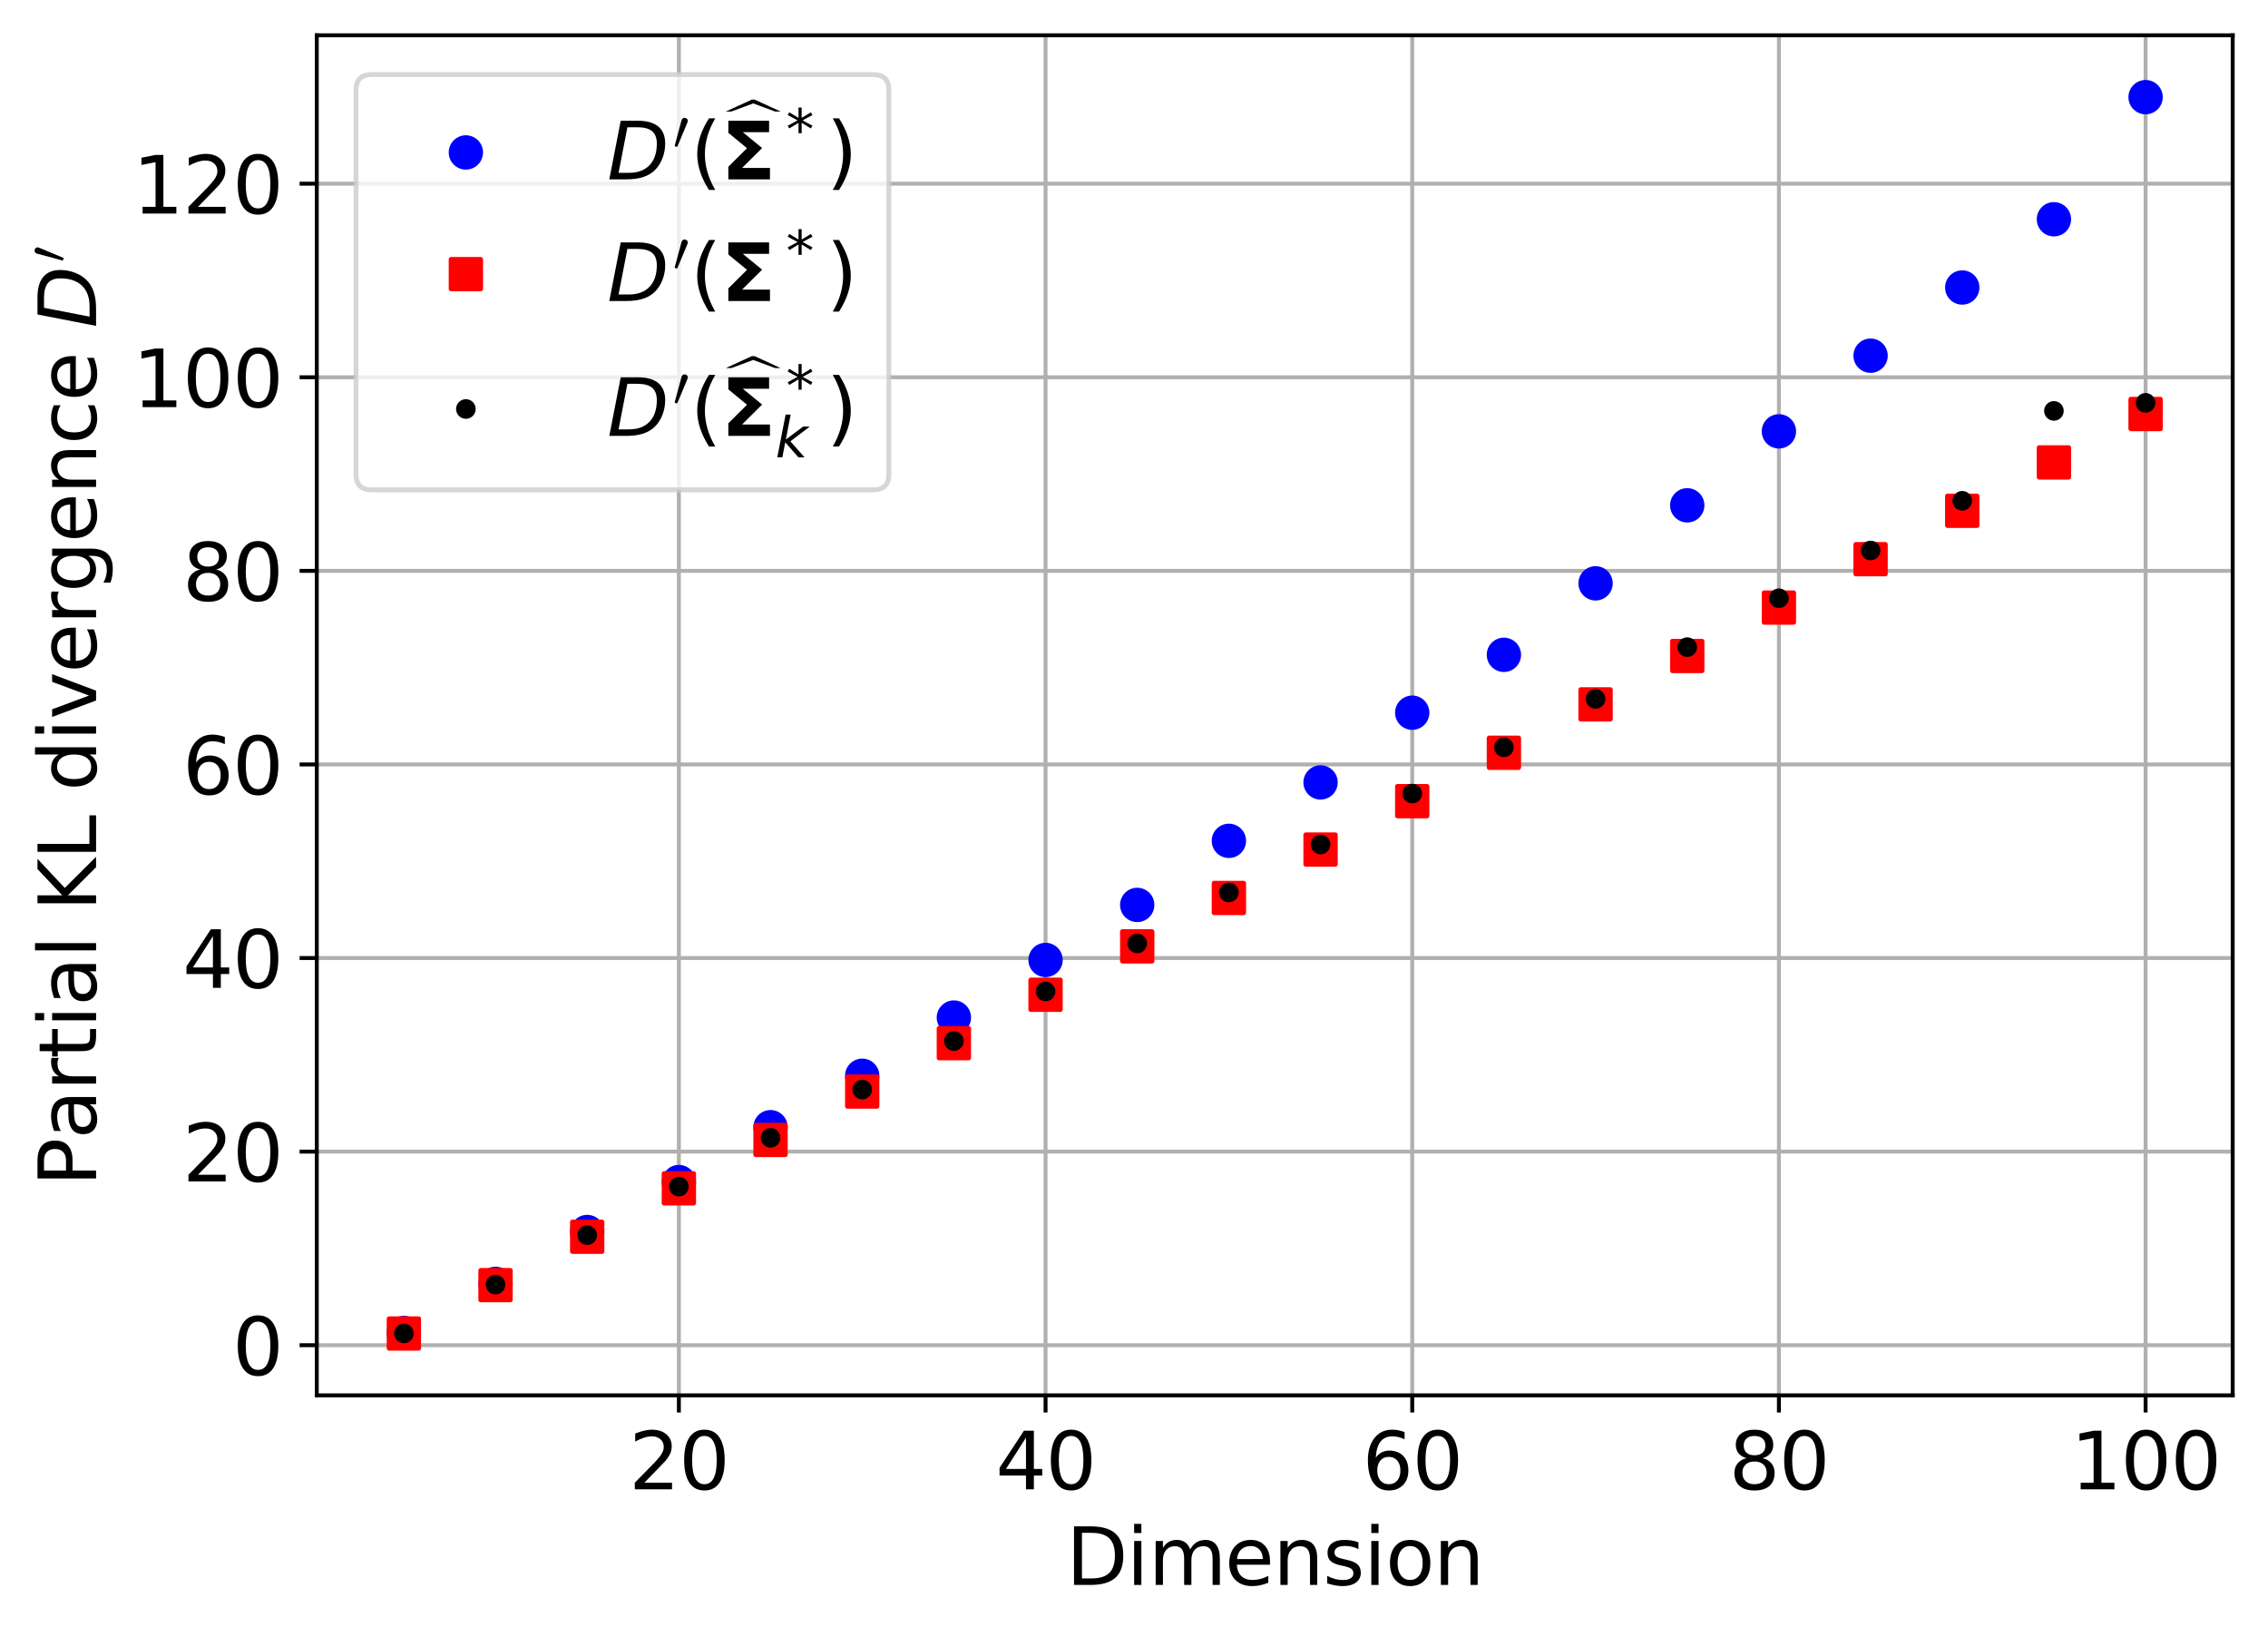 <?xml version="1.0" encoding="utf-8" standalone="no"?>
<!DOCTYPE svg PUBLIC "-//W3C//DTD SVG 1.1//EN"
  "http://www.w3.org/Graphics/SVG/1.1/DTD/svg11.dtd">
<svg xmlns:xlink="http://www.w3.org/1999/xlink" width="462.38pt" height="333.57pt" viewBox="0 0 462.38 333.57" xmlns="http://www.w3.org/2000/svg" version="1.1">
 <defs>
  <style type="text/css">*{stroke-linejoin: round; stroke-linecap: butt}</style>
 </defs>
 <g id="figure_1">
  <g id="patch_1">
   <path d="M 0 333.57 
L 462.38 333.57 
L 462.38 0 
L 0 0 
z
" style="fill: #ffffff"/>
  </g>
  <g id="axes_1">
   <g id="patch_2">
    <path d="M 64.58 284.4 
L 455.18 284.4 
L 455.18 7.2 
L 64.58 7.2 
z
" style="fill: #ffffff"/>
   </g>
   <g id="matplotlib.axis_1">
    <g id="xtick_1">
     <g id="line2d_1">
      <path d="M 138.402 284.4 
L 138.402 7.2 
" clip-path="url(#p8ce882b7a8)" style="fill: none; stroke: #b0b0b0; stroke-width: 0.8; stroke-linecap: square"/>
     </g>
     <g id="line2d_2">
      <defs>
       <path id="mf67f721e24" d="M 0 0 
L 0 3.5 
" style="stroke: #000000; stroke-width: 0.8"/>
      </defs>
      <g>
       <use xlink:href="#mf67f721e24" x="138.402" y="284.4" style="stroke: #000000; stroke-width: 0.8"/>
      </g>
     </g>
     <g id="text_1">
      <!-- 20 -->
      <g transform="translate(128.222 303.558) scale(0.16 -0.16)">
       <defs>
        <path id="DejaVuSans-32" d="M 1228 531 
L 3431 531 
L 3431 0 
L 469 0 
L 469 531 
Q 828 903 1448 1529 
Q 2069 2156 2228 2338 
Q 2531 2678 2651 2914 
Q 2772 3150 2772 3378 
Q 2772 3750 2511 3984 
Q 2250 4219 1831 4219 
Q 1534 4219 1204 4116 
Q 875 4013 500 3803 
L 500 4441 
Q 881 4594 1212 4672 
Q 1544 4750 1819 4750 
Q 2544 4750 2975 4387 
Q 3406 4025 3406 3419 
Q 3406 3131 3298 2873 
Q 3191 2616 2906 2266 
Q 2828 2175 2409 1742 
Q 1991 1309 1228 531 
z
" transform="scale(0.016)"/>
        <path id="DejaVuSans-30" d="M 2034 4250 
Q 1547 4250 1301 3770 
Q 1056 3291 1056 2328 
Q 1056 1369 1301 889 
Q 1547 409 2034 409 
Q 2525 409 2770 889 
Q 3016 1369 3016 2328 
Q 3016 3291 2770 3770 
Q 2525 4250 2034 4250 
z
M 2034 4750 
Q 2819 4750 3233 4129 
Q 3647 3509 3647 2328 
Q 3647 1150 3233 529 
Q 2819 -91 2034 -91 
Q 1250 -91 836 529 
Q 422 1150 422 2328 
Q 422 3509 836 4129 
Q 1250 4750 2034 4750 
z
" transform="scale(0.016)"/>
       </defs>
       <use xlink:href="#DejaVuSans-32"/>
       <use xlink:href="#DejaVuSans-30" x="63.623"/>
      </g>
     </g>
    </g>
    <g id="xtick_2">
     <g id="line2d_3">
      <path d="M 213.158 284.4 
L 213.158 7.2 
" clip-path="url(#p8ce882b7a8)" style="fill: none; stroke: #b0b0b0; stroke-width: 0.8; stroke-linecap: square"/>
     </g>
     <g id="line2d_4">
      <g>
       <use xlink:href="#mf67f721e24" x="213.158" y="284.4" style="stroke: #000000; stroke-width: 0.8"/>
      </g>
     </g>
     <g id="text_2">
      <!-- 40 -->
      <g transform="translate(202.978 303.558) scale(0.16 -0.16)">
       <defs>
        <path id="DejaVuSans-34" d="M 2419 4116 
L 825 1625 
L 2419 1625 
L 2419 4116 
z
M 2253 4666 
L 3047 4666 
L 3047 1625 
L 3713 1625 
L 3713 1100 
L 3047 1100 
L 3047 0 
L 2419 0 
L 2419 1100 
L 313 1100 
L 313 1709 
L 2253 4666 
z
" transform="scale(0.016)"/>
       </defs>
       <use xlink:href="#DejaVuSans-34"/>
       <use xlink:href="#DejaVuSans-30" x="63.623"/>
      </g>
     </g>
    </g>
    <g id="xtick_3">
     <g id="line2d_5">
      <path d="M 287.913 284.4 
L 287.913 7.2 
" clip-path="url(#p8ce882b7a8)" style="fill: none; stroke: #b0b0b0; stroke-width: 0.8; stroke-linecap: square"/>
     </g>
     <g id="line2d_6">
      <g>
       <use xlink:href="#mf67f721e24" x="287.913" y="284.4" style="stroke: #000000; stroke-width: 0.8"/>
      </g>
     </g>
     <g id="text_3">
      <!-- 60 -->
      <g transform="translate(277.733 303.558) scale(0.16 -0.16)">
       <defs>
        <path id="DejaVuSans-36" d="M 2113 2584 
Q 1688 2584 1439 2293 
Q 1191 2003 1191 1497 
Q 1191 994 1439 701 
Q 1688 409 2113 409 
Q 2538 409 2786 701 
Q 3034 994 3034 1497 
Q 3034 2003 2786 2293 
Q 2538 2584 2113 2584 
z
M 3366 4563 
L 3366 3988 
Q 3128 4100 2886 4159 
Q 2644 4219 2406 4219 
Q 1781 4219 1451 3797 
Q 1122 3375 1075 2522 
Q 1259 2794 1537 2939 
Q 1816 3084 2150 3084 
Q 2853 3084 3261 2657 
Q 3669 2231 3669 1497 
Q 3669 778 3244 343 
Q 2819 -91 2113 -91 
Q 1303 -91 875 529 
Q 447 1150 447 2328 
Q 447 3434 972 4092 
Q 1497 4750 2381 4750 
Q 2619 4750 2861 4703 
Q 3103 4656 3366 4563 
z
" transform="scale(0.016)"/>
       </defs>
       <use xlink:href="#DejaVuSans-36"/>
       <use xlink:href="#DejaVuSans-30" x="63.623"/>
      </g>
     </g>
    </g>
    <g id="xtick_4">
     <g id="line2d_7">
      <path d="M 362.669 284.4 
L 362.669 7.2 
" clip-path="url(#p8ce882b7a8)" style="fill: none; stroke: #b0b0b0; stroke-width: 0.8; stroke-linecap: square"/>
     </g>
     <g id="line2d_8">
      <g>
       <use xlink:href="#mf67f721e24" x="362.669" y="284.4" style="stroke: #000000; stroke-width: 0.8"/>
      </g>
     </g>
     <g id="text_4">
      <!-- 80 -->
      <g transform="translate(352.489 303.558) scale(0.16 -0.16)">
       <defs>
        <path id="DejaVuSans-38" d="M 2034 2216 
Q 1584 2216 1326 1975 
Q 1069 1734 1069 1313 
Q 1069 891 1326 650 
Q 1584 409 2034 409 
Q 2484 409 2743 651 
Q 3003 894 3003 1313 
Q 3003 1734 2745 1975 
Q 2488 2216 2034 2216 
z
M 1403 2484 
Q 997 2584 770 2862 
Q 544 3141 544 3541 
Q 544 4100 942 4425 
Q 1341 4750 2034 4750 
Q 2731 4750 3128 4425 
Q 3525 4100 3525 3541 
Q 3525 3141 3298 2862 
Q 3072 2584 2669 2484 
Q 3125 2378 3379 2068 
Q 3634 1759 3634 1313 
Q 3634 634 3220 271 
Q 2806 -91 2034 -91 
Q 1263 -91 848 271 
Q 434 634 434 1313 
Q 434 1759 690 2068 
Q 947 2378 1403 2484 
z
M 1172 3481 
Q 1172 3119 1398 2916 
Q 1625 2713 2034 2713 
Q 2441 2713 2670 2916 
Q 2900 3119 2900 3481 
Q 2900 3844 2670 4047 
Q 2441 4250 2034 4250 
Q 1625 4250 1398 4047 
Q 1172 3844 1172 3481 
z
" transform="scale(0.016)"/>
       </defs>
       <use xlink:href="#DejaVuSans-38"/>
       <use xlink:href="#DejaVuSans-30" x="63.623"/>
      </g>
     </g>
    </g>
    <g id="xtick_5">
     <g id="line2d_9">
      <path d="M 437.425 284.4 
L 437.425 7.2 
" clip-path="url(#p8ce882b7a8)" style="fill: none; stroke: #b0b0b0; stroke-width: 0.8; stroke-linecap: square"/>
     </g>
     <g id="line2d_10">
      <g>
       <use xlink:href="#mf67f721e24" x="437.425" y="284.4" style="stroke: #000000; stroke-width: 0.8"/>
      </g>
     </g>
     <g id="text_5">
      <!-- 100 -->
      <g transform="translate(422.155 303.558) scale(0.16 -0.16)">
       <defs>
        <path id="DejaVuSans-31" d="M 794 531 
L 1825 531 
L 1825 4091 
L 703 3866 
L 703 4441 
L 1819 4666 
L 2450 4666 
L 2450 531 
L 3481 531 
L 3481 0 
L 794 0 
L 794 531 
z
" transform="scale(0.016)"/>
       </defs>
       <use xlink:href="#DejaVuSans-31"/>
       <use xlink:href="#DejaVuSans-30" x="63.623"/>
       <use xlink:href="#DejaVuSans-30" x="127.246"/>
      </g>
     </g>
    </g>
    <g id="text_6">
     <!-- Dimension -->
     <g transform="translate(217.357 323.043) scale(0.16 -0.16)">
      <defs>
       <path id="DejaVuSans-44" d="M 1259 4147 
L 1259 519 
L 2022 519 
Q 2988 519 3436 956 
Q 3884 1394 3884 2338 
Q 3884 3275 3436 3711 
Q 2988 4147 2022 4147 
L 1259 4147 
z
M 628 4666 
L 1925 4666 
Q 3281 4666 3915 4102 
Q 4550 3538 4550 2338 
Q 4550 1131 3912 565 
Q 3275 0 1925 0 
L 628 0 
L 628 4666 
z
" transform="scale(0.016)"/>
       <path id="DejaVuSans-69" d="M 603 3500 
L 1178 3500 
L 1178 0 
L 603 0 
L 603 3500 
z
M 603 4863 
L 1178 4863 
L 1178 4134 
L 603 4134 
L 603 4863 
z
" transform="scale(0.016)"/>
       <path id="DejaVuSans-6d" d="M 3328 2828 
Q 3544 3216 3844 3400 
Q 4144 3584 4550 3584 
Q 5097 3584 5394 3201 
Q 5691 2819 5691 2113 
L 5691 0 
L 5113 0 
L 5113 2094 
Q 5113 2597 4934 2840 
Q 4756 3084 4391 3084 
Q 3944 3084 3684 2787 
Q 3425 2491 3425 1978 
L 3425 0 
L 2847 0 
L 2847 2094 
Q 2847 2600 2669 2842 
Q 2491 3084 2119 3084 
Q 1678 3084 1418 2786 
Q 1159 2488 1159 1978 
L 1159 0 
L 581 0 
L 581 3500 
L 1159 3500 
L 1159 2956 
Q 1356 3278 1631 3431 
Q 1906 3584 2284 3584 
Q 2666 3584 2933 3390 
Q 3200 3197 3328 2828 
z
" transform="scale(0.016)"/>
       <path id="DejaVuSans-65" d="M 3597 1894 
L 3597 1613 
L 953 1613 
Q 991 1019 1311 708 
Q 1631 397 2203 397 
Q 2534 397 2845 478 
Q 3156 559 3463 722 
L 3463 178 
Q 3153 47 2828 -22 
Q 2503 -91 2169 -91 
Q 1331 -91 842 396 
Q 353 884 353 1716 
Q 353 2575 817 3079 
Q 1281 3584 2069 3584 
Q 2775 3584 3186 3129 
Q 3597 2675 3597 1894 
z
M 3022 2063 
Q 3016 2534 2758 2815 
Q 2500 3097 2075 3097 
Q 1594 3097 1305 2825 
Q 1016 2553 972 2059 
L 3022 2063 
z
" transform="scale(0.016)"/>
       <path id="DejaVuSans-6e" d="M 3513 2113 
L 3513 0 
L 2938 0 
L 2938 2094 
Q 2938 2591 2744 2837 
Q 2550 3084 2163 3084 
Q 1697 3084 1428 2787 
Q 1159 2491 1159 1978 
L 1159 0 
L 581 0 
L 581 3500 
L 1159 3500 
L 1159 2956 
Q 1366 3272 1645 3428 
Q 1925 3584 2291 3584 
Q 2894 3584 3203 3211 
Q 3513 2838 3513 2113 
z
" transform="scale(0.016)"/>
       <path id="DejaVuSans-73" d="M 2834 3397 
L 2834 2853 
Q 2591 2978 2328 3040 
Q 2066 3103 1784 3103 
Q 1356 3103 1142 2972 
Q 928 2841 928 2578 
Q 928 2378 1081 2264 
Q 1234 2150 1697 2047 
L 1894 2003 
Q 2506 1872 2764 1633 
Q 3022 1394 3022 966 
Q 3022 478 2636 193 
Q 2250 -91 1575 -91 
Q 1294 -91 989 -36 
Q 684 19 347 128 
L 347 722 
Q 666 556 975 473 
Q 1284 391 1588 391 
Q 1994 391 2212 530 
Q 2431 669 2431 922 
Q 2431 1156 2273 1281 
Q 2116 1406 1581 1522 
L 1381 1569 
Q 847 1681 609 1914 
Q 372 2147 372 2553 
Q 372 3047 722 3315 
Q 1072 3584 1716 3584 
Q 2034 3584 2315 3537 
Q 2597 3491 2834 3397 
z
" transform="scale(0.016)"/>
       <path id="DejaVuSans-6f" d="M 1959 3097 
Q 1497 3097 1228 2736 
Q 959 2375 959 1747 
Q 959 1119 1226 758 
Q 1494 397 1959 397 
Q 2419 397 2687 759 
Q 2956 1122 2956 1747 
Q 2956 2369 2687 2733 
Q 2419 3097 1959 3097 
z
M 1959 3584 
Q 2709 3584 3137 3096 
Q 3566 2609 3566 1747 
Q 3566 888 3137 398 
Q 2709 -91 1959 -91 
Q 1206 -91 779 398 
Q 353 888 353 1747 
Q 353 2609 779 3096 
Q 1206 3584 1959 3584 
z
" transform="scale(0.016)"/>
      </defs>
      <use xlink:href="#DejaVuSans-44"/>
      <use xlink:href="#DejaVuSans-69" x="77.002"/>
      <use xlink:href="#DejaVuSans-6d" x="104.785"/>
      <use xlink:href="#DejaVuSans-65" x="202.197"/>
      <use xlink:href="#DejaVuSans-6e" x="263.721"/>
      <use xlink:href="#DejaVuSans-73" x="327.1"/>
      <use xlink:href="#DejaVuSans-69" x="379.199"/>
      <use xlink:href="#DejaVuSans-6f" x="406.982"/>
      <use xlink:href="#DejaVuSans-6e" x="468.164"/>
     </g>
    </g>
   </g>
   <g id="matplotlib.axis_2">
    <g id="ytick_1">
     <g id="line2d_11">
      <path d="M 64.58 274.179 
L 455.18 274.179 
" clip-path="url(#p8ce882b7a8)" style="fill: none; stroke: #b0b0b0; stroke-width: 0.8; stroke-linecap: square"/>
     </g>
     <g id="line2d_12">
      <defs>
       <path id="ma021b0160b" d="M 0 0 
L -3.5 0 
" style="stroke: #000000; stroke-width: 0.8"/>
      </defs>
      <g>
       <use xlink:href="#ma021b0160b" x="64.58" y="274.179" style="stroke: #000000; stroke-width: 0.8"/>
      </g>
     </g>
     <g id="text_7">
      <!-- 0 -->
      <g transform="translate(47.4 280.257) scale(0.16 -0.16)">
       <use xlink:href="#DejaVuSans-30"/>
      </g>
     </g>
    </g>
    <g id="ytick_2">
     <g id="line2d_13">
      <path d="M 64.58 234.722 
L 455.18 234.722 
" clip-path="url(#p8ce882b7a8)" style="fill: none; stroke: #b0b0b0; stroke-width: 0.8; stroke-linecap: square"/>
     </g>
     <g id="line2d_14">
      <g>
       <use xlink:href="#ma021b0160b" x="64.58" y="234.722" style="stroke: #000000; stroke-width: 0.8"/>
      </g>
     </g>
     <g id="text_8">
      <!-- 20 -->
      <g transform="translate(37.22 240.801) scale(0.16 -0.16)">
       <use xlink:href="#DejaVuSans-32"/>
       <use xlink:href="#DejaVuSans-30" x="63.623"/>
      </g>
     </g>
    </g>
    <g id="ytick_3">
     <g id="line2d_15">
      <path d="M 64.58 195.266 
L 455.18 195.266 
" clip-path="url(#p8ce882b7a8)" style="fill: none; stroke: #b0b0b0; stroke-width: 0.8; stroke-linecap: square"/>
     </g>
     <g id="line2d_16">
      <g>
       <use xlink:href="#ma021b0160b" x="64.58" y="195.266" style="stroke: #000000; stroke-width: 0.8"/>
      </g>
     </g>
     <g id="text_9">
      <!-- 40 -->
      <g transform="translate(37.22 201.345) scale(0.16 -0.16)">
       <use xlink:href="#DejaVuSans-34"/>
       <use xlink:href="#DejaVuSans-30" x="63.623"/>
      </g>
     </g>
    </g>
    <g id="ytick_4">
     <g id="line2d_17">
      <path d="M 64.58 155.81 
L 455.18 155.81 
" clip-path="url(#p8ce882b7a8)" style="fill: none; stroke: #b0b0b0; stroke-width: 0.8; stroke-linecap: square"/>
     </g>
     <g id="line2d_18">
      <g>
       <use xlink:href="#ma021b0160b" x="64.58" y="155.81" style="stroke: #000000; stroke-width: 0.8"/>
      </g>
     </g>
     <g id="text_10">
      <!-- 60 -->
      <g transform="translate(37.22 161.889) scale(0.16 -0.16)">
       <use xlink:href="#DejaVuSans-36"/>
       <use xlink:href="#DejaVuSans-30" x="63.623"/>
      </g>
     </g>
    </g>
    <g id="ytick_5">
     <g id="line2d_19">
      <path d="M 64.58 116.354 
L 455.18 116.354 
" clip-path="url(#p8ce882b7a8)" style="fill: none; stroke: #b0b0b0; stroke-width: 0.8; stroke-linecap: square"/>
     </g>
     <g id="line2d_20">
      <g>
       <use xlink:href="#ma021b0160b" x="64.58" y="116.354" style="stroke: #000000; stroke-width: 0.8"/>
      </g>
     </g>
     <g id="text_11">
      <!-- 80 -->
      <g transform="translate(37.22 122.432) scale(0.16 -0.16)">
       <use xlink:href="#DejaVuSans-38"/>
       <use xlink:href="#DejaVuSans-30" x="63.623"/>
      </g>
     </g>
    </g>
    <g id="ytick_6">
     <g id="line2d_21">
      <path d="M 64.58 76.897 
L 455.18 76.897 
" clip-path="url(#p8ce882b7a8)" style="fill: none; stroke: #b0b0b0; stroke-width: 0.8; stroke-linecap: square"/>
     </g>
     <g id="line2d_22">
      <g>
       <use xlink:href="#ma021b0160b" x="64.58" y="76.897" style="stroke: #000000; stroke-width: 0.8"/>
      </g>
     </g>
     <g id="text_12">
      <!-- 100 -->
      <g transform="translate(27.04 82.976) scale(0.16 -0.16)">
       <use xlink:href="#DejaVuSans-31"/>
       <use xlink:href="#DejaVuSans-30" x="63.623"/>
       <use xlink:href="#DejaVuSans-30" x="127.246"/>
      </g>
     </g>
    </g>
    <g id="ytick_7">
     <g id="line2d_23">
      <path d="M 64.58 37.441 
L 455.18 37.441 
" clip-path="url(#p8ce882b7a8)" style="fill: none; stroke: #b0b0b0; stroke-width: 0.8; stroke-linecap: square"/>
     </g>
     <g id="line2d_24">
      <g>
       <use xlink:href="#ma021b0160b" x="64.58" y="37.441" style="stroke: #000000; stroke-width: 0.8"/>
      </g>
     </g>
     <g id="text_13">
      <!-- 120 -->
      <g transform="translate(27.04 43.52) scale(0.16 -0.16)">
       <use xlink:href="#DejaVuSans-31"/>
       <use xlink:href="#DejaVuSans-32" x="63.623"/>
       <use xlink:href="#DejaVuSans-30" x="127.246"/>
      </g>
     </g>
    </g>
    <g id="text_14">
     <!-- Partial KL divergence $D'$ -->
     <g transform="translate(19.68 241.8) rotate(-90) scale(0.16 -0.16)">
      <defs>
       <path id="DejaVuSans-50" d="M 1259 4147 
L 1259 2394 
L 2053 2394 
Q 2494 2394 2734 2622 
Q 2975 2850 2975 3272 
Q 2975 3691 2734 3919 
Q 2494 4147 2053 4147 
L 1259 4147 
z
M 628 4666 
L 2053 4666 
Q 2838 4666 3239 4311 
Q 3641 3956 3641 3272 
Q 3641 2581 3239 2228 
Q 2838 1875 2053 1875 
L 1259 1875 
L 1259 0 
L 628 0 
L 628 4666 
z
" transform="scale(0.016)"/>
       <path id="DejaVuSans-61" d="M 2194 1759 
Q 1497 1759 1228 1600 
Q 959 1441 959 1056 
Q 959 750 1161 570 
Q 1363 391 1709 391 
Q 2188 391 2477 730 
Q 2766 1069 2766 1631 
L 2766 1759 
L 2194 1759 
z
M 3341 1997 
L 3341 0 
L 2766 0 
L 2766 531 
Q 2569 213 2275 61 
Q 1981 -91 1556 -91 
Q 1019 -91 701 211 
Q 384 513 384 1019 
Q 384 1609 779 1909 
Q 1175 2209 1959 2209 
L 2766 2209 
L 2766 2266 
Q 2766 2663 2505 2880 
Q 2244 3097 1772 3097 
Q 1472 3097 1187 3025 
Q 903 2953 641 2809 
L 641 3341 
Q 956 3463 1253 3523 
Q 1550 3584 1831 3584 
Q 2591 3584 2966 3190 
Q 3341 2797 3341 1997 
z
" transform="scale(0.016)"/>
       <path id="DejaVuSans-72" d="M 2631 2963 
Q 2534 3019 2420 3045 
Q 2306 3072 2169 3072 
Q 1681 3072 1420 2755 
Q 1159 2438 1159 1844 
L 1159 0 
L 581 0 
L 581 3500 
L 1159 3500 
L 1159 2956 
Q 1341 3275 1631 3429 
Q 1922 3584 2338 3584 
Q 2397 3584 2469 3576 
Q 2541 3569 2628 3553 
L 2631 2963 
z
" transform="scale(0.016)"/>
       <path id="DejaVuSans-74" d="M 1172 4494 
L 1172 3500 
L 2356 3500 
L 2356 3053 
L 1172 3053 
L 1172 1153 
Q 1172 725 1289 603 
Q 1406 481 1766 481 
L 2356 481 
L 2356 0 
L 1766 0 
Q 1100 0 847 248 
Q 594 497 594 1153 
L 594 3053 
L 172 3053 
L 172 3500 
L 594 3500 
L 594 4494 
L 1172 4494 
z
" transform="scale(0.016)"/>
       <path id="DejaVuSans-6c" d="M 603 4863 
L 1178 4863 
L 1178 0 
L 603 0 
L 603 4863 
z
" transform="scale(0.016)"/>
       <path id="DejaVuSans-20" transform="scale(0.016)"/>
       <path id="DejaVuSans-4b" d="M 628 4666 
L 1259 4666 
L 1259 2694 
L 3353 4666 
L 4166 4666 
L 1850 2491 
L 4331 0 
L 3500 0 
L 1259 2247 
L 1259 0 
L 628 0 
L 628 4666 
z
" transform="scale(0.016)"/>
       <path id="DejaVuSans-4c" d="M 628 4666 
L 1259 4666 
L 1259 531 
L 3531 531 
L 3531 0 
L 628 0 
L 628 4666 
z
" transform="scale(0.016)"/>
       <path id="DejaVuSans-64" d="M 2906 2969 
L 2906 4863 
L 3481 4863 
L 3481 0 
L 2906 0 
L 2906 525 
Q 2725 213 2448 61 
Q 2172 -91 1784 -91 
Q 1150 -91 751 415 
Q 353 922 353 1747 
Q 353 2572 751 3078 
Q 1150 3584 1784 3584 
Q 2172 3584 2448 3432 
Q 2725 3281 2906 2969 
z
M 947 1747 
Q 947 1113 1208 752 
Q 1469 391 1925 391 
Q 2381 391 2643 752 
Q 2906 1113 2906 1747 
Q 2906 2381 2643 2742 
Q 2381 3103 1925 3103 
Q 1469 3103 1208 2742 
Q 947 2381 947 1747 
z
" transform="scale(0.016)"/>
       <path id="DejaVuSans-76" d="M 191 3500 
L 800 3500 
L 1894 563 
L 2988 3500 
L 3597 3500 
L 2284 0 
L 1503 0 
L 191 3500 
z
" transform="scale(0.016)"/>
       <path id="DejaVuSans-67" d="M 2906 1791 
Q 2906 2416 2648 2759 
Q 2391 3103 1925 3103 
Q 1463 3103 1205 2759 
Q 947 2416 947 1791 
Q 947 1169 1205 825 
Q 1463 481 1925 481 
Q 2391 481 2648 825 
Q 2906 1169 2906 1791 
z
M 3481 434 
Q 3481 -459 3084 -895 
Q 2688 -1331 1869 -1331 
Q 1566 -1331 1297 -1286 
Q 1028 -1241 775 -1147 
L 775 -588 
Q 1028 -725 1275 -790 
Q 1522 -856 1778 -856 
Q 2344 -856 2625 -561 
Q 2906 -266 2906 331 
L 2906 616 
Q 2728 306 2450 153 
Q 2172 0 1784 0 
Q 1141 0 747 490 
Q 353 981 353 1791 
Q 353 2603 747 3093 
Q 1141 3584 1784 3584 
Q 2172 3584 2450 3431 
Q 2728 3278 2906 2969 
L 2906 3500 
L 3481 3500 
L 3481 434 
z
" transform="scale(0.016)"/>
       <path id="DejaVuSans-63" d="M 3122 3366 
L 3122 2828 
Q 2878 2963 2633 3030 
Q 2388 3097 2138 3097 
Q 1578 3097 1268 2742 
Q 959 2388 959 1747 
Q 959 1106 1268 751 
Q 1578 397 2138 397 
Q 2388 397 2633 464 
Q 2878 531 3122 666 
L 3122 134 
Q 2881 22 2623 -34 
Q 2366 -91 2075 -91 
Q 1284 -91 818 406 
Q 353 903 353 1747 
Q 353 2603 823 3093 
Q 1294 3584 2113 3584 
Q 2378 3584 2631 3529 
Q 2884 3475 3122 3366 
z
" transform="scale(0.016)"/>
       <path id="DejaVuSans-Oblique-44" d="M 1081 4666 
L 2438 4666 
Q 3519 4666 4070 4208 
Q 4622 3750 4622 2847 
Q 4622 2250 4412 1698 
Q 4203 1147 3834 769 
Q 3463 381 2891 190 
Q 2319 0 1538 0 
L 172 0 
L 1081 4666 
z
M 1613 4147 
L 909 519 
L 1734 519 
Q 2794 519 3375 1128 
Q 3956 1738 3956 2847 
Q 3956 3519 3581 3833 
Q 3206 4147 2406 4147 
L 1613 4147 
z
" transform="scale(0.016)"/>
       <path id="Cmsy10-30" d="M 225 347 
Q 184 359 184 409 
L 966 3316 
Q 1003 3434 1093 3506 
Q 1184 3578 1300 3578 
Q 1450 3578 1564 3479 
Q 1678 3381 1678 3231 
Q 1678 3166 1644 3084 
L 488 319 
Q 466 275 428 275 
Q 394 275 320 306 
Q 247 338 225 347 
z
" transform="scale(0.016)"/>
      </defs>
      <use xlink:href="#DejaVuSans-50" transform="translate(0 0.584)"/>
      <use xlink:href="#DejaVuSans-61" transform="translate(60.303 0.584)"/>
      <use xlink:href="#DejaVuSans-72" transform="translate(121.582 0.584)"/>
      <use xlink:href="#DejaVuSans-74" transform="translate(162.695 0.584)"/>
      <use xlink:href="#DejaVuSans-69" transform="translate(201.904 0.584)"/>
      <use xlink:href="#DejaVuSans-61" transform="translate(229.688 0.584)"/>
      <use xlink:href="#DejaVuSans-6c" transform="translate(290.967 0.584)"/>
      <use xlink:href="#DejaVuSans-20" transform="translate(318.75 0.584)"/>
      <use xlink:href="#DejaVuSans-4b" transform="translate(350.537 0.584)"/>
      <use xlink:href="#DejaVuSans-4c" transform="translate(416.113 0.584)"/>
      <use xlink:href="#DejaVuSans-20" transform="translate(471.826 0.584)"/>
      <use xlink:href="#DejaVuSans-64" transform="translate(503.613 0.584)"/>
      <use xlink:href="#DejaVuSans-69" transform="translate(567.09 0.584)"/>
      <use xlink:href="#DejaVuSans-76" transform="translate(594.873 0.584)"/>
      <use xlink:href="#DejaVuSans-65" transform="translate(654.053 0.584)"/>
      <use xlink:href="#DejaVuSans-72" transform="translate(715.576 0.584)"/>
      <use xlink:href="#DejaVuSans-67" transform="translate(756.689 0.584)"/>
      <use xlink:href="#DejaVuSans-65" transform="translate(820.166 0.584)"/>
      <use xlink:href="#DejaVuSans-6e" transform="translate(881.689 0.584)"/>
      <use xlink:href="#DejaVuSans-63" transform="translate(945.068 0.584)"/>
      <use xlink:href="#DejaVuSans-65" transform="translate(1000.049 0.584)"/>
      <use xlink:href="#DejaVuSans-20" transform="translate(1061.572 0.584)"/>
      <use xlink:href="#DejaVuSans-Oblique-44" transform="translate(1093.359 0.584)"/>
      <use xlink:href="#Cmsy10-30" transform="translate(1177.378 38.866) scale(0.7)"/>
     </g>
    </g>
   </g>
   <g id="line2d_25">
    <defs>
     <path id="m837a4221ca" d="M 0 3 
C 0.796 3 1.559 2.684 2.121 2.121 
C 2.684 1.559 3 0.796 3 0 
C 3 -0.796 2.684 -1.559 2.121 -2.121 
C 1.559 -2.684 0.796 -3 0 -3 
C -0.796 -3 -1.559 -2.684 -2.121 -2.121 
C -2.684 -1.559 -3 -0.796 -3 0 
C -3 0.796 -2.684 1.559 -2.121 2.121 
C -1.559 2.684 -0.796 3 0 3 
z
" style="stroke: #0000ff"/>
    </defs>
    <g clip-path="url(#p8ce882b7a8)">
     <use xlink:href="#m837a4221ca" x="82.335" y="271.684" style="fill: #0000ff; stroke: #0000ff"/>
     <use xlink:href="#m837a4221ca" x="101.024" y="261.674" style="fill: #0000ff; stroke: #0000ff"/>
     <use xlink:href="#m837a4221ca" x="119.713" y="251.107" style="fill: #0000ff; stroke: #0000ff"/>
     <use xlink:href="#m837a4221ca" x="138.402" y="240.928" style="fill: #0000ff; stroke: #0000ff"/>
     <use xlink:href="#m837a4221ca" x="157.091" y="229.744" style="fill: #0000ff; stroke: #0000ff"/>
     <use xlink:href="#m837a4221ca" x="175.78" y="219.263" style="fill: #0000ff; stroke: #0000ff"/>
     <use xlink:href="#m837a4221ca" x="194.469" y="207.397" style="fill: #0000ff; stroke: #0000ff"/>
     <use xlink:href="#m837a4221ca" x="213.158" y="195.657" style="fill: #0000ff; stroke: #0000ff"/>
     <use xlink:href="#m837a4221ca" x="231.847" y="184.442" style="fill: #0000ff; stroke: #0000ff"/>
     <use xlink:href="#m837a4221ca" x="250.536" y="171.382" style="fill: #0000ff; stroke: #0000ff"/>
     <use xlink:href="#m837a4221ca" x="269.224" y="159.473" style="fill: #0000ff; stroke: #0000ff"/>
     <use xlink:href="#m837a4221ca" x="287.913" y="145.261" style="fill: #0000ff; stroke: #0000ff"/>
     <use xlink:href="#m837a4221ca" x="306.602" y="133.466" style="fill: #0000ff; stroke: #0000ff"/>
     <use xlink:href="#m837a4221ca" x="325.291" y="118.896" style="fill: #0000ff; stroke: #0000ff"/>
     <use xlink:href="#m837a4221ca" x="343.98" y="102.993" style="fill: #0000ff; stroke: #0000ff"/>
     <use xlink:href="#m837a4221ca" x="362.669" y="87.918" style="fill: #0000ff; stroke: #0000ff"/>
     <use xlink:href="#m837a4221ca" x="381.358" y="72.498" style="fill: #0000ff; stroke: #0000ff"/>
     <use xlink:href="#m837a4221ca" x="400.047" y="58.6" style="fill: #0000ff; stroke: #0000ff"/>
     <use xlink:href="#m837a4221ca" x="418.736" y="44.688" style="fill: #0000ff; stroke: #0000ff"/>
     <use xlink:href="#m837a4221ca" x="437.425" y="19.8" style="fill: #0000ff; stroke: #0000ff"/>
    </g>
   </g>
   <g id="line2d_26">
    <defs>
     <path id="m1b6596ad9e" d="M -3 3 
L 3 3 
L 3 -3 
L -3 -3 
z
" style="stroke: #ff0000; stroke-linejoin: miter"/>
    </defs>
    <g clip-path="url(#p8ce882b7a8)">
     <use xlink:href="#m1b6596ad9e" x="82.335" y="271.8" style="fill: #ff0000; stroke: #ff0000; stroke-linejoin: miter"/>
     <use xlink:href="#m1b6596ad9e" x="101.024" y="261.936" style="fill: #ff0000; stroke: #ff0000; stroke-linejoin: miter"/>
     <use xlink:href="#m1b6596ad9e" x="119.713" y="252.072" style="fill: #ff0000; stroke: #ff0000; stroke-linejoin: miter"/>
     <use xlink:href="#m1b6596ad9e" x="138.402" y="242.208" style="fill: #ff0000; stroke: #ff0000; stroke-linejoin: miter"/>
     <use xlink:href="#m1b6596ad9e" x="157.091" y="232.344" style="fill: #ff0000; stroke: #ff0000; stroke-linejoin: miter"/>
     <use xlink:href="#m1b6596ad9e" x="175.78" y="222.48" style="fill: #ff0000; stroke: #ff0000; stroke-linejoin: miter"/>
     <use xlink:href="#m1b6596ad9e" x="194.469" y="212.616" style="fill: #ff0000; stroke: #ff0000; stroke-linejoin: miter"/>
     <use xlink:href="#m1b6596ad9e" x="213.158" y="202.752" style="fill: #ff0000; stroke: #ff0000; stroke-linejoin: miter"/>
     <use xlink:href="#m1b6596ad9e" x="231.847" y="192.887" style="fill: #ff0000; stroke: #ff0000; stroke-linejoin: miter"/>
     <use xlink:href="#m1b6596ad9e" x="250.536" y="183.023" style="fill: #ff0000; stroke: #ff0000; stroke-linejoin: miter"/>
     <use xlink:href="#m1b6596ad9e" x="269.224" y="173.159" style="fill: #ff0000; stroke: #ff0000; stroke-linejoin: miter"/>
     <use xlink:href="#m1b6596ad9e" x="287.913" y="163.295" style="fill: #ff0000; stroke: #ff0000; stroke-linejoin: miter"/>
     <use xlink:href="#m1b6596ad9e" x="306.602" y="153.431" style="fill: #ff0000; stroke: #ff0000; stroke-linejoin: miter"/>
     <use xlink:href="#m1b6596ad9e" x="325.291" y="143.567" style="fill: #ff0000; stroke: #ff0000; stroke-linejoin: miter"/>
     <use xlink:href="#m1b6596ad9e" x="343.98" y="133.703" style="fill: #ff0000; stroke: #ff0000; stroke-linejoin: miter"/>
     <use xlink:href="#m1b6596ad9e" x="362.669" y="123.839" style="fill: #ff0000; stroke: #ff0000; stroke-linejoin: miter"/>
     <use xlink:href="#m1b6596ad9e" x="381.358" y="113.975" style="fill: #ff0000; stroke: #ff0000; stroke-linejoin: miter"/>
     <use xlink:href="#m1b6596ad9e" x="400.047" y="104.111" style="fill: #ff0000; stroke: #ff0000; stroke-linejoin: miter"/>
     <use xlink:href="#m1b6596ad9e" x="418.736" y="94.247" style="fill: #ff0000; stroke: #ff0000; stroke-linejoin: miter"/>
     <use xlink:href="#m1b6596ad9e" x="437.425" y="84.383" style="fill: #ff0000; stroke: #ff0000; stroke-linejoin: miter"/>
    </g>
   </g>
   <g id="line2d_27">
    <defs>
     <path id="m8bd3b056fe" d="M 0 1.5 
C 0.398 1.5 0.779 1.342 1.061 1.061 
C 1.342 0.779 1.5 0.398 1.5 0 
C 1.5 -0.398 1.342 -0.779 1.061 -1.061 
C 0.779 -1.342 0.398 -1.5 0 -1.5 
C -0.398 -1.5 -0.779 -1.342 -1.061 -1.061 
C -1.342 -0.779 -1.5 -0.398 -1.5 0 
C -1.5 0.398 -1.342 0.779 -1.061 1.061 
C -0.779 1.342 -0.398 1.5 0 1.5 
z
" style="stroke: #000000"/>
    </defs>
    <g clip-path="url(#p8ce882b7a8)">
     <use xlink:href="#m8bd3b056fe" x="82.335" y="271.773" style="stroke: #000000"/>
     <use xlink:href="#m8bd3b056fe" x="101.024" y="261.828" style="stroke: #000000"/>
     <use xlink:href="#m8bd3b056fe" x="119.713" y="251.75" style="stroke: #000000"/>
     <use xlink:href="#m8bd3b056fe" x="138.402" y="241.852" style="stroke: #000000"/>
     <use xlink:href="#m8bd3b056fe" x="157.091" y="231.91" style="stroke: #000000"/>
     <use xlink:href="#m8bd3b056fe" x="175.78" y="222.079" style="stroke: #000000"/>
     <use xlink:href="#m8bd3b056fe" x="194.469" y="212.188" style="stroke: #000000"/>
     <use xlink:href="#m8bd3b056fe" x="213.158" y="202.069" style="stroke: #000000"/>
     <use xlink:href="#m8bd3b056fe" x="231.847" y="192.289" style="stroke: #000000"/>
     <use xlink:href="#m8bd3b056fe" x="250.536" y="181.906" style="stroke: #000000"/>
     <use xlink:href="#m8bd3b056fe" x="269.224" y="172.125" style="stroke: #000000"/>
     <use xlink:href="#m8bd3b056fe" x="287.913" y="161.753" style="stroke: #000000"/>
     <use xlink:href="#m8bd3b056fe" x="306.602" y="152.315" style="stroke: #000000"/>
     <use xlink:href="#m8bd3b056fe" x="325.291" y="142.452" style="stroke: #000000"/>
     <use xlink:href="#m8bd3b056fe" x="343.98" y="131.901" style="stroke: #000000"/>
     <use xlink:href="#m8bd3b056fe" x="362.669" y="121.934" style="stroke: #000000"/>
     <use xlink:href="#m8bd3b056fe" x="381.358" y="112.198" style="stroke: #000000"/>
     <use xlink:href="#m8bd3b056fe" x="400.047" y="102.071" style="stroke: #000000"/>
     <use xlink:href="#m8bd3b056fe" x="418.736" y="83.749" style="stroke: #000000"/>
     <use xlink:href="#m8bd3b056fe" x="437.425" y="82.109" style="stroke: #000000"/>
    </g>
   </g>
   <g id="patch_3">
    <path d="M 64.58 284.4 
L 64.58 7.2 
" style="fill: none; stroke: #000000; stroke-width: 0.8; stroke-linejoin: miter; stroke-linecap: square"/>
   </g>
   <g id="patch_4">
    <path d="M 455.18 284.4 
L 455.18 7.2 
" style="fill: none; stroke: #000000; stroke-width: 0.8; stroke-linejoin: miter; stroke-linecap: square"/>
   </g>
   <g id="patch_5">
    <path d="M 64.58 284.4 
L 455.18 284.4 
" style="fill: none; stroke: #000000; stroke-width: 0.8; stroke-linejoin: miter; stroke-linecap: square"/>
   </g>
   <g id="patch_6">
    <path d="M 64.58 7.2 
L 455.18 7.2 
" style="fill: none; stroke: #000000; stroke-width: 0.8; stroke-linejoin: miter; stroke-linecap: square"/>
   </g>
   <g id="legend_1">
    <g id="patch_7">
     <path d="M 75.78 99.84 
L 178.02 99.84 
Q 181.22 99.84 181.22 96.64 
L 181.22 18.4 
Q 181.22 15.2 178.02 15.2 
L 75.78 15.2 
Q 72.58 15.2 72.58 18.4 
L 72.58 96.64 
Q 72.58 99.84 75.78 99.84 
z
" style="fill: #ffffff; opacity: 0.8; stroke: #cccccc; stroke-linejoin: miter"/>
    </g>
    <g id="line2d_28">
     <g>
      <use xlink:href="#m837a4221ca" x="94.98" y="31.073" style="fill: #0000ff; stroke: #0000ff"/>
     </g>
    </g>
    <g id="text_15">
     <!-- $D'(\widehat{\mathbf{\Sigma}}^*)$ -->
     <g transform="translate(123.78 36.672) scale(0.16 -0.16)">
      <defs>
       <path id="DejaVuSans-28" d="M 1984 4856 
Q 1566 4138 1362 3434 
Q 1159 2731 1159 2009 
Q 1159 1288 1364 580 
Q 1569 -128 1984 -844 
L 1484 -844 
Q 1016 -109 783 600 
Q 550 1309 550 2009 
Q 550 2706 781 3412 
Q 1013 4119 1484 4856 
L 1984 4856 
z
" transform="scale(0.016)"/>
       <path id="STIXSizeTwoSym-Regular-302" d="M -1094 3610 
L -1728 3610 
L -4224 4538 
L -6726 3610 
L -7360 3610 
L -4378 4973 
L -4070 4973 
L -1094 3610 
z
" transform="scale(0.016)"/>
       <path id="DejaVuSans-Bold-3a3" d="M 1684 909 
L 3903 909 
L 3903 0 
L 588 0 
L 588 1003 
L 2075 2481 
L 588 3703 
L 588 4666 
L 3834 4666 
L 3834 3756 
L 1738 3756 
L 3278 2494 
L 1684 909 
z
" transform="scale(0.016)"/>
       <path id="DejaVuSans-2a" d="M 3009 3897 
L 1888 3291 
L 3009 2681 
L 2828 2375 
L 1778 3009 
L 1778 1831 
L 1422 1831 
L 1422 3009 
L 372 2375 
L 191 2681 
L 1313 3291 
L 191 3897 
L 372 4206 
L 1422 3572 
L 1422 4750 
L 1778 4750 
L 1778 3572 
L 2828 4206 
L 3009 3897 
z
" transform="scale(0.016)"/>
       <path id="DejaVuSans-29" d="M 513 4856 
L 1013 4856 
Q 1481 4119 1714 3412 
Q 1947 2706 1947 2009 
Q 1947 1309 1714 600 
Q 1481 -109 1013 -844 
L 513 -844 
Q 928 -128 1133 580 
Q 1338 1288 1338 2009 
Q 1338 2731 1133 3434 
Q 928 4138 513 4856 
z
" transform="scale(0.016)"/>
      </defs>
      <use xlink:href="#DejaVuSans-Oblique-44" transform="translate(0 0.734)"/>
      <use xlink:href="#Cmsy10-30" transform="translate(84.019 39.016) scale(0.7)"/>
      <use xlink:href="#DejaVuSans-28" transform="translate(105.996 0.734)"/>
      <use xlink:href="#STIXSizeTwoSym-Regular-302" transform="translate(233.322 46.797) scale(0.698)"/>
      <use xlink:href="#DejaVuSans-Bold-3a3" transform="translate(145.01 0.734)"/>
      <use xlink:href="#DejaVuSans-2a" transform="translate(227.915 39.016) scale(0.7)"/>
      <use xlink:href="#DejaVuSans-29" transform="translate(279.287 0.734)"/>
     </g>
    </g>
    <g id="line2d_29">
     <g>
      <use xlink:href="#m1b6596ad9e" x="94.98" y="55.873" style="fill: #ff0000; stroke: #ff0000; stroke-linejoin: miter"/>
     </g>
    </g>
    <g id="text_16">
     <!-- $D'(\mathbf{\Sigma}^*)$ -->
     <g transform="translate(123.78 61.472) scale(0.16 -0.16)">
      <use xlink:href="#DejaVuSans-Oblique-44" transform="translate(0 0.766)"/>
      <use xlink:href="#Cmsy10-30" transform="translate(84.019 39.047) scale(0.7)"/>
      <use xlink:href="#DejaVuSans-28" transform="translate(105.996 0.766)"/>
      <use xlink:href="#DejaVuSans-Bold-3a3" transform="translate(145.01 0.766)"/>
      <use xlink:href="#DejaVuSans-2a" transform="translate(227.915 39.047) scale(0.7)"/>
      <use xlink:href="#DejaVuSans-29" transform="translate(279.287 0.766)"/>
     </g>
    </g>
    <g id="line2d_30">
     <g>
      <use xlink:href="#m8bd3b056fe" x="94.98" y="83.36" style="stroke: #000000"/>
     </g>
    </g>
    <g id="text_17">
     <!-- $D'(\widehat{\mathbf{\Sigma}}^*_k)$ -->
     <g transform="translate(123.78 88.96) scale(0.16 -0.16)">
      <defs>
       <path id="DejaVuSans-Oblique-6b" d="M 1172 4863 
L 1747 4863 
L 1197 2028 
L 3169 3500 
L 3916 3500 
L 1716 1825 
L 3322 0 
L 2625 0 
L 1131 1709 
L 800 0 
L 225 0 
L 1172 4863 
z
" transform="scale(0.016)"/>
      </defs>
      <use xlink:href="#DejaVuSans-Oblique-44" transform="translate(0 0.734)"/>
      <use xlink:href="#Cmsy10-30" transform="translate(84.019 39.016) scale(0.7)"/>
      <use xlink:href="#DejaVuSans-28" transform="translate(105.996 0.734)"/>
      <use xlink:href="#STIXSizeTwoSym-Regular-302" transform="translate(233.322 46.797) scale(0.698)"/>
      <use xlink:href="#DejaVuSans-Bold-3a3" transform="translate(145.01 0.734)"/>
      <use xlink:href="#DejaVuSans-2a" transform="translate(227.915 39.08) scale(0.7)"/>
      <use xlink:href="#DejaVuSans-Oblique-6b" transform="translate(214.278 -26.609) scale(0.7)"/>
      <use xlink:href="#DejaVuSans-29" transform="translate(279.287 0.734)"/>
     </g>
    </g>
   </g>
  </g>
 </g>
 <defs>
  <clipPath id="p8ce882b7a8">
   <rect x="64.58" y="7.2" width="390.6" height="277.2"/>
  </clipPath>
 </defs>
</svg>
